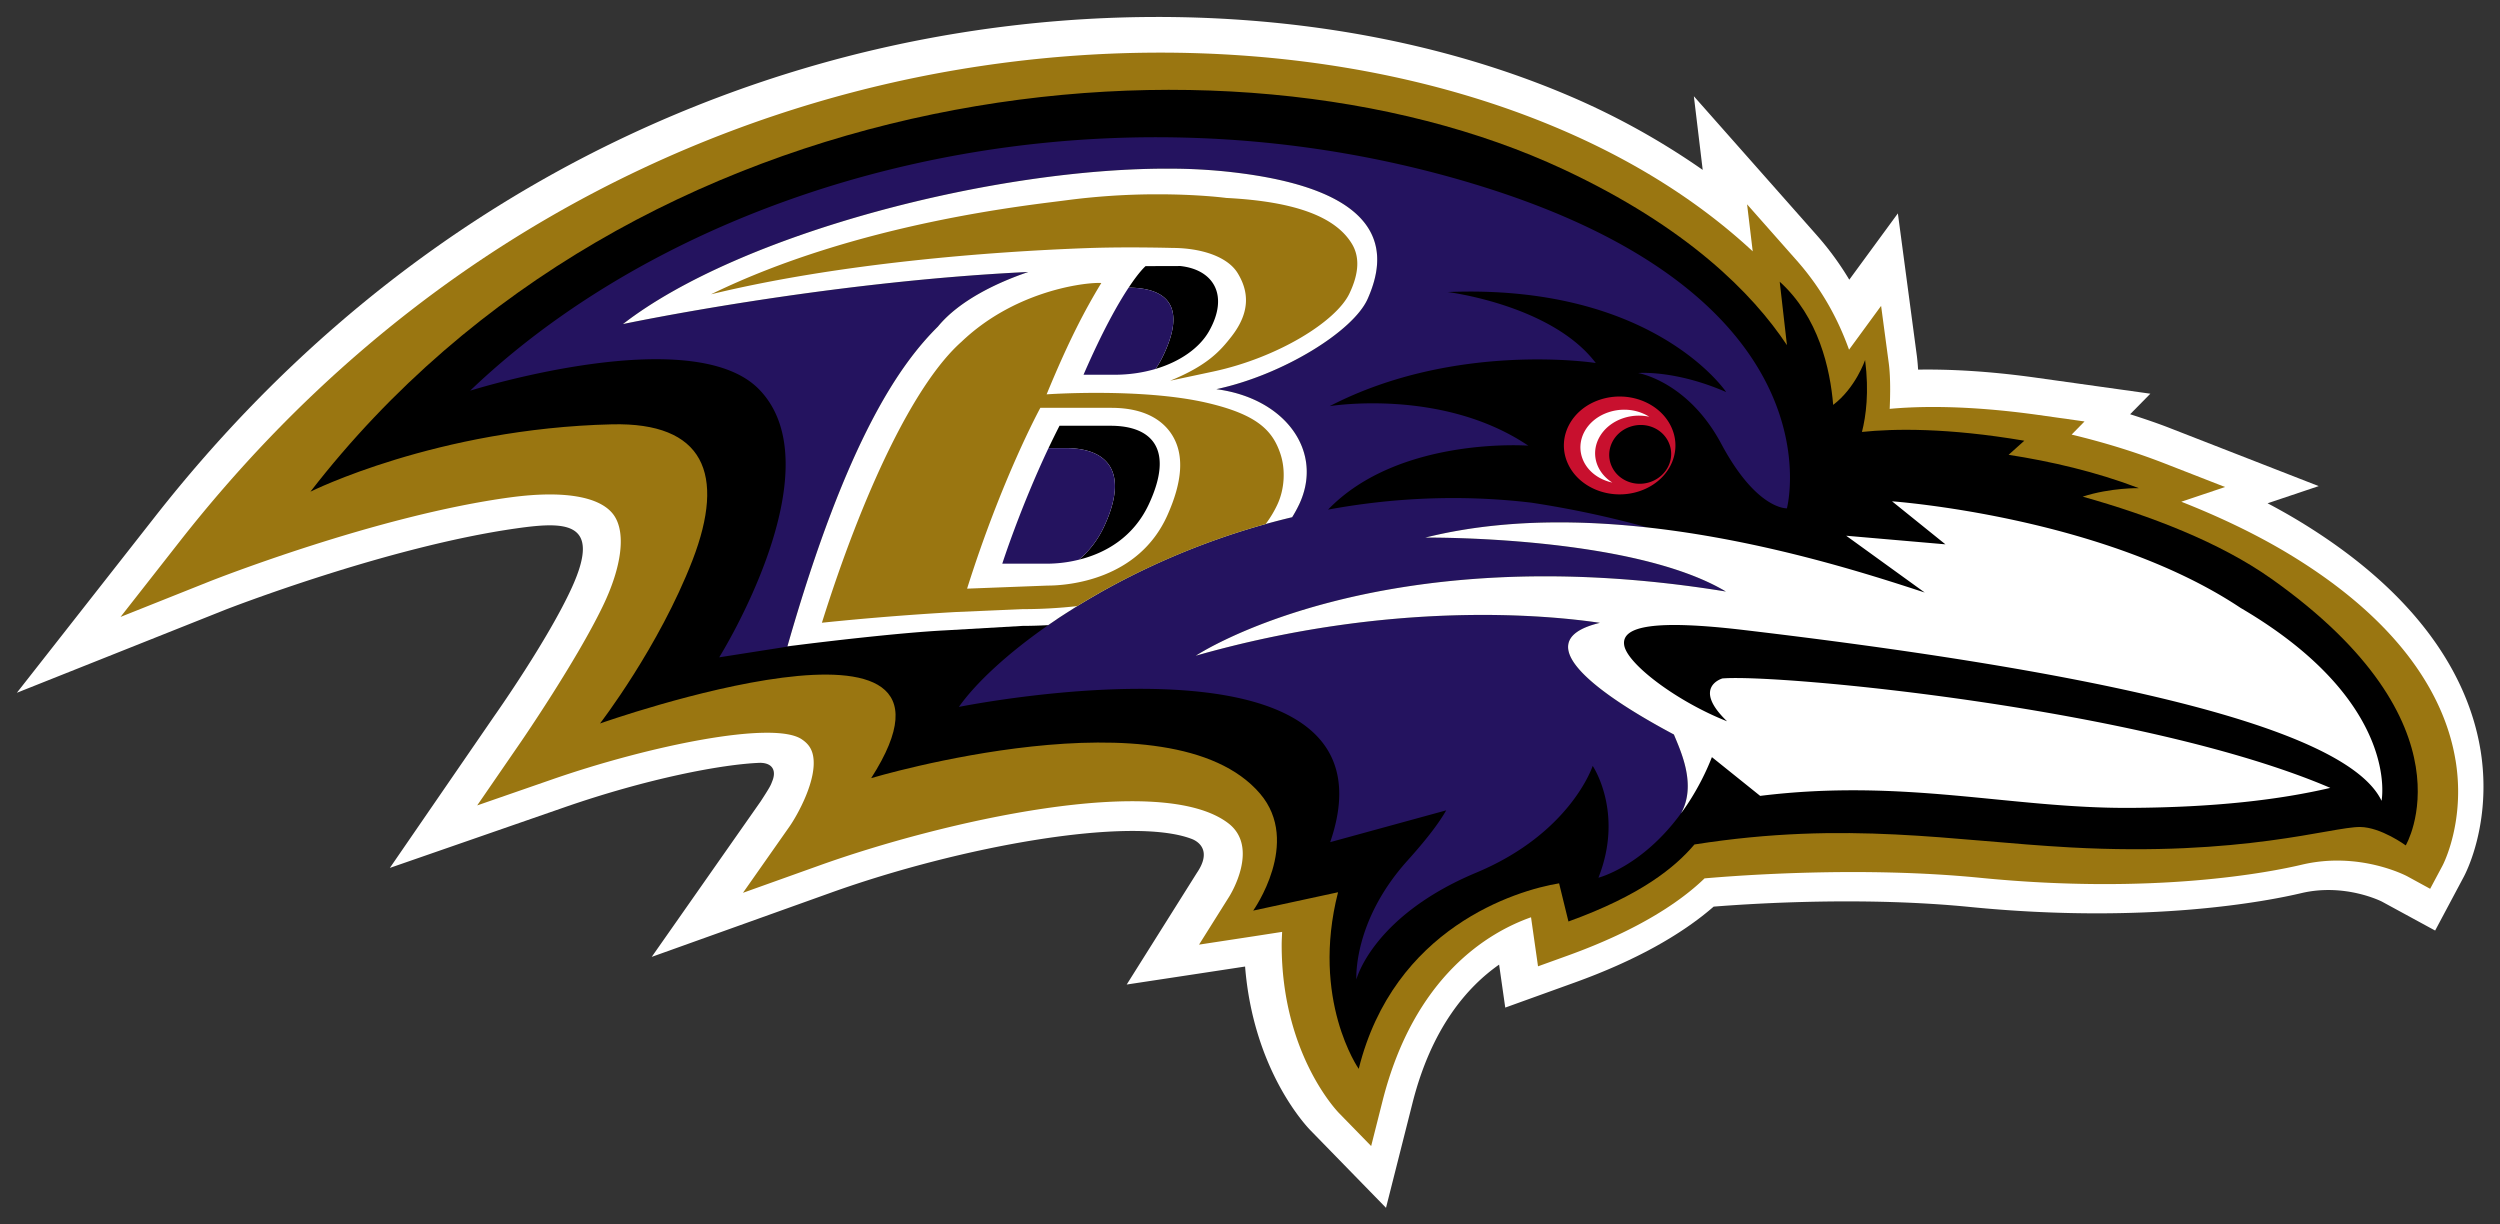 <svg xmlns="http://www.w3.org/2000/svg" viewBox="0 0 300 146.91">
  <rect x="0" y="0" width="300" height="146.91" fill="#333333" stroke="none"/>
  <path d="M297.651 89.958c-1.199-7.296-6.005-18.012-22.13-27.654a75.392 75.392 0 0 0-3.412-1.91l6.135-2.061-17.87-6.968c-1.53-.597-3.134-1.134-4.758-1.657l2.427-2.464-13.702-1.92c-5.921-.83-10.592-1.022-14.17-.97a25.03 25.03 0 0 0-.14-1.586l-2.287-17.162s-5.302 7.24-5.83 7.958a35.615 35.615 0 0 0-3.871-5.302c0-.002-14.78-16.714-14.78-16.714l1.062 8.84a88.98 88.98 0 0 0-15.89-8.828C164.654 1.362 134.581-.757 105.93 5.74c-23.968 5.436-58.577 19.609-87.317 56.246L2.023 83.133l24.97-9.947c.2-.08 19.475-7.595 35.02-9.786 5.797-.818 10.236-.883 6.633 7.058-2.84 6.267-9.291 15.413-9.358 15.505l-12.504 18.186 20.857-7.241c10.032-3.49 19.037-5.208 23.59-5.37 1.627.03 1.925 1.105 1.413 2.273-.147.406-.231.617-1.358 2.348l-13.078 18.666 21.451-7.684c15.568-5.586 36.035-9.264 43.356-6.466.597.227 2.531 1.254.614 4.066l-8.425 13.404s12.439-1.887 14.207-2.16c.977 12.24 7.117 18.914 7.873 19.685l9.037 9.269 3.173-12.551c2.278-9.033 6.57-13.954 10.4-16.635l.736 5.158 8.378-3.022c7.043-2.546 12.618-5.605 16.632-9.094 5.31-.42 18.281-1.194 30.74.04 21.474 2.123 35.878-.732 39.782-1.66 5.223-1.235 9.624.995 9.672 1.02l6.383 3.472 3.445-6.466c.408-.776 2.355-4.812 2.355-10.795 0-1.482-.12-2.98-.363-4.45" fill="#fff"/>
  <path d="M294.657 91.201c-1.062-6.463-5.436-16.017-20.268-24.89-3.966-2.363-8.273-4.385-12.633-6.103l5.252-1.766-7.214-2.815c-3.573-1.395-7.329-2.544-11.2-3.476.743-.754 1.549-1.577 1.549-1.577l-5.528-.778c-8.515-1.192-14.394-1.055-17.853-.732a54.51 54.51 0 0 0 .057-2.33c0-1.114-.042-2.21-.16-3.098l-.927-6.931-3.847 5.257c-1.111-3.089-2.934-6.916-6.262-10.686l-5.973-6.757.676 5.64c-5.369-4.989-12.8-10.233-22.985-14.603-23.108-9.91-52.41-11.956-80.369-5.617-23.436 5.314-57.28 19.183-85.415 55.046l-7.09 9.045 10.676-4.257c.199-.077 20.056-7.943 36.198-10.102 6.33-.84 10.698-.092 12.298 2.117 1.492 2.069 1.012 6.162-1.306 10.96-3.173 6.582-9.658 16.032-9.723 16.131l-5.347 7.772 8.918-3.094c11.75-4.086 26.564-7.107 29.998-4.861.794.52 1.222 1.131 1.388 1.987.55 2.854-1.907 7.182-2.812 8.48l-5.598 7.975 9.176-3.283c14.66-5.256 40.943-11.285 49.069-5.058 3.757 2.883.246 8.578.09 8.817l-3.607 5.742 6.695-1.022 3.275-.508c-.02.525-.055 1.057-.055 1.557 0 12.959 6.556 19.85 6.871 20.178l3.867 3.964 1.358-5.374c3.805-15.085 12.81-20.308 17.828-22.078.14 1 .838 5.886.838 5.886l3.581-1.293c8.784-3.17 13.703-6.65 16.404-9.26 4.04-.354 18.845-1.473 33.06-.07 20.934 2.074 34.847-.68 38.615-1.574 6.94-1.642 12.581 1.36 12.64 1.39l2.756 1.504 1.48-2.773c.094-.174 1.877-3.643 1.877-8.887 0-1.18-.092-2.447-.313-3.795" fill="#9a7611"/>
  <path d="M272.549 69.439c-6.193-4.38-14.533-7.565-22.626-9.843 3.37-1.09 6.745-1.017 6.745-1.017-5.186-1.982-10.6-3.22-15.635-4.002l1.885-1.69c-9.224-1.572-15.662-1.453-19.482-1.055.48-1.89.87-4.777.378-8.632 0 0-1.119 3.323-3.832 5.387-.358-4.312-1.736-10.55-6.416-14.782l.868 7.613c-4.123-6.21-11.97-14.15-26.803-21.089C147.307 1.481 76.255 8.626 37.25 59.002c0 0 15.166-7.58 36.18-8.082 11.01-.259 13.685 5.906 9.674 16.296C79.07 77.658 72 86.819 72 86.819s47.553-16.85 32.54 6.558c0 0 35.898-10.75 46.666 1.86 5.006 5.852-.823 14.036-.823 14.036l10.183-2.203c-3.302 12.934 2.48 21.195 2.48 21.195 4.203-16.908 18.857-21.412 24.045-22.265l1.122 4.581c8.694-3.143 12.782-6.488 15.12-9.244 18.41-2.894 30.91-.42 45.103.353 20.673 1.13 31.36-2.471 34.774-2.45 2.506.023 5.478 2.21 5.478 2.21s8.592-14.504-16.14-32.011"/>
  <path d="M176.435 21.945C130.672 8.29 82.92 21.5 56.418 46.881c0 0 26.68-8.396 34.682-.147 9.308 9.592-4.795 32.145-4.795 32.145l9.224-1.445-1.044.127c7.204-25.214 13.707-34.052 18.061-38.374 2.59-3.158 7.167-5.3 10.838-6.548-24.662 1.176-48.637 6.252-48.637 6.252 15.505-12.034 51.457-20.442 72.181-18.328 20.723 2.116 19.313 10.522 17.182 15.316-1.726 3.875-10.191 9.127-18.152 10.823 8.241 1.074 12.91 7.436 9.957 13.787a15.357 15.357 0 0 1-.86 1.579 88.85 88.85 0 0 0-23.008 9.02 46.33 46.33 0 0 1-.67.388c-.298.174-.598.348-.894.525-.227.134-.453.266-.682.405-.278.169-.552.34-.823.51-.226.144-.458.283-.681.43-.261.162-.518.33-.774.5a35.65 35.65 0 0 0-.664.432c-.241.172-.485.336-.726.5-5.265 3.619-9.087 7.242-11.069 10.052 0 0 53.896-10.917 44.56 16.227l13.92-3.815c-.981 1.716-2.536 3.676-4.65 6.033-6.58 7.31-6.127 14.257-6.127 14.257s1.932-7.602 14.384-12.814c11.355-4.745 13.973-12.812 13.973-12.812s3.783 5.59.687 13.419c0 0 5.23-1.306 9.91-7.727 1.907-3.412-.045-7.47-.853-9.457-7.122-3.788-18.778-11.035-8.878-13.4-6.167-.92-24.955-2.775-48.496 3.947 0 0 21.763-14.536 63.614-7.704-11.307-6.75-36.084-6.47-36.084-6.47 8.622-2.157 17.92-2.184 26.687-1.217a119.371 119.371 0 0 0-13.947-2.977c-8.606-1.02-16.823-.564-24.4.836 8.514-8.838 24.027-7.677 24.027-7.677-10.345-6.97-23.833-4.74-23.833-4.74 15.122-7.826 31.936-5.177 31.936-5.177-5.288-6.981-17.772-8.518-17.772-8.518 24.75-1.002 33.419 12.004 33.419 12.004-6.17-2.688-10.565-2.283-10.565-2.283s5.949.965 9.975 8.49c4.265 7.973 7.88 7.744 7.88 7.744s6.783-25.69-37.998-39.053" fill="#24135f"/>
  <path d="M140.73 20.24c-21.085-.183-51.93 7.745-65.98 18.65 0 0 23.975-5.075 48.639-6.252-3.671 1.249-8.25 3.39-10.838 6.548-4.355 4.322-10.858 13.16-18.062 38.374 0 0 .38-.048 1.044-.127 3.091-.393 12.385-1.51 17.89-1.79l9.274-.535a57.17 57.17 0 0 0 3.09-.092c.117-.077.234-.162.351-.239.242-.164.486-.328.727-.5a33.5 33.5 0 0 1 .663-.433c.256-.169 1.229-.785 1.455-.93.271-.169.545-.34.824-.51.229-.139.454-.27.68-.405.296-.176.598-.35.896-.525.224-.126.445-.256.669-.388a88.867 88.867 0 0 1 23.008-9.02 15.35 15.35 0 0 0 .86-1.578c2.953-6.351-1.716-12.713-9.957-13.787 7.96-1.696 16.426-6.948 18.152-10.823 2.131-4.794 3.54-13.2-17.182-15.316a67.12 67.12 0 0 0-6.2-.323zm.902 11.683c4.004.425 5.906 3.533 3.424 7.867-1.129 1.958-3.424 3.6-6.391 4.482.353-.51.696-1.104 1.017-1.8 2.561-5.5.594-7.913-4.245-7.956 1.316-1.99 2.034-2.581 2.034-2.581zm-14.49 19.168h6.132c4.931 0 7.674 2.775 4.595 9.398-1.867 4.018-5.259 5.898-8.398 6.674 1.19-1.005 2.241-2.305 3.027-3.994 3.074-6.62.336-9.395-4.6-9.395h-2.077c.42-.888.863-1.785 1.32-2.683z" fill="#fff"/>
  <path d="M135.435 34.516c-1.276 1.925-3.113 5.157-5.413 10.454h3.714c1.771 0 3.432-.255 4.927-.698.353-.51.696-1.105 1.017-1.8 2.561-5.5.594-7.913-4.245-7.956zm-9.616 19.258c-3.42 7.24-5.546 13.869-5.546 13.869h5.297c1.142 0 2.497-.124 3.9-.48a11.525 11.525 0 0 0 3.026-3.994c3.073-6.62.335-9.395-4.6-9.395z" fill="#24135f"/>
  <path d="M138.72 23.316a83.768 83.768 0 0 0-10.823.724c-4.257.569-24.953 2.675-42.576 11.277 15.411-3.752 33.625-5.128 45.154-5.545 4.85-.172 10.177-.02 10.177-.02 3.449 0 6.646 1.02 7.872 3.031 1.271 2.082 1.622 4.578-.768 7.627-1.315 1.681-2.86 3.452-7.343 5.277l5.167-1.101c7.724-1.651 14.735-5.991 16.346-9.356 1.177-2.457 1.244-4.426.294-5.985-1.937-3.181-6.668-5.064-15.066-5.492 0 0-3.32-.45-8.438-.437zm-6.958 10.636c-2.354.032-10.232 1.194-16.371 7.05-5.702 5.041-11.862 18.134-16.761 33.726a347.943 347.943 0 0 1 16.068-1.285l8.012-.346a59.1 59.1 0 0 0 6.558-.365c6.143-3.79 13.829-7.4 22.605-9.844a12.913 12.913 0 0 0 1.413-2.345c.883-1.892.985-4.244.356-6.104-.948-2.823-2.835-4.703-8.784-6.095-7.828-1.828-19.263-1.022-19.263-1.022 2.63-6.389 4.595-10.125 6.562-13.362a5.154 5.154 0 0 0-.395-.008zm-6.921 14.988h8.51c4.392 0 6.411 1.8 7.337 3.318 1.45 2.375 1.19 5.575-.605 9.584-3.464 7.731-11.857 8.428-14.376 8.428l-9.656.368c4.185-13.28 8.79-21.698 8.79-21.698z" fill="#9a7611"/>
  <path d="M194.658 47.589a7.51 7.51 0 0 0-2.623.36c-3.464 1.122-5.235 4.502-3.952 7.543 1.284 3.04 5.135 4.596 8.6 3.467 3.466-1.127 5.234-4.501 3.951-7.54-.962-2.283-3.37-3.726-5.976-3.83zm2.366 3.41c1.446.049 2.772.906 3.294 2.273.702 1.82-.3 3.856-2.232 4.55-1.933.69-4.059-.223-4.758-2.048-.698-1.82.308-3.855 2.235-4.544a3.914 3.914 0 0 1 1.461-.231z" fill="#c8102e"/>
  <path d="M194.995 49.165a5.923 5.923 0 0 0-1.928.292c-2.686.87-4.078 3.43-3.109 5.729.592 1.407 1.945 2.385 3.522 2.723-.776-.49-1.4-1.176-1.759-2.019-.965-2.283.43-4.85 3.109-5.722a5.904 5.904 0 0 1 3.086-.157 5.655 5.655 0 0 0-2.921-.846zm32.054 10.995 6.402 5.16-11.91-1.032 9.428 6.816c-10.117-3.307-37.365-12.235-59.944-6.59 0 0 24.776-.279 36.084 6.47-41.852-6.831-63.615 7.704-63.615 7.704 23.54-6.721 42.327-4.866 48.497-3.946-9.9 2.365 1.755 9.612 8.877 13.4.808 1.986 2.76 6.045.85 9.461 0 0 2.147-2.73 3.711-6.747l5.792 4.651c17.289-2.134 30.041 1.51 44.357 1.44 10.296-.057 18-.985 24.06-2.4-22.37-9.587-66.164-13.687-72.948-13.133 0 0-3.708 1.045.56 5.143-5.969-2.35-11.927-6.829-12.34-9.097-.435-2.41 3.924-3.083 14.247-1.87 38.655 4.566 72.11 11.036 76.63 20.506 0 0 2.361-11.854-16.912-23.145-16.49-10.994-41.826-12.792-41.826-12.792z" fill="#fff"/>
</svg>